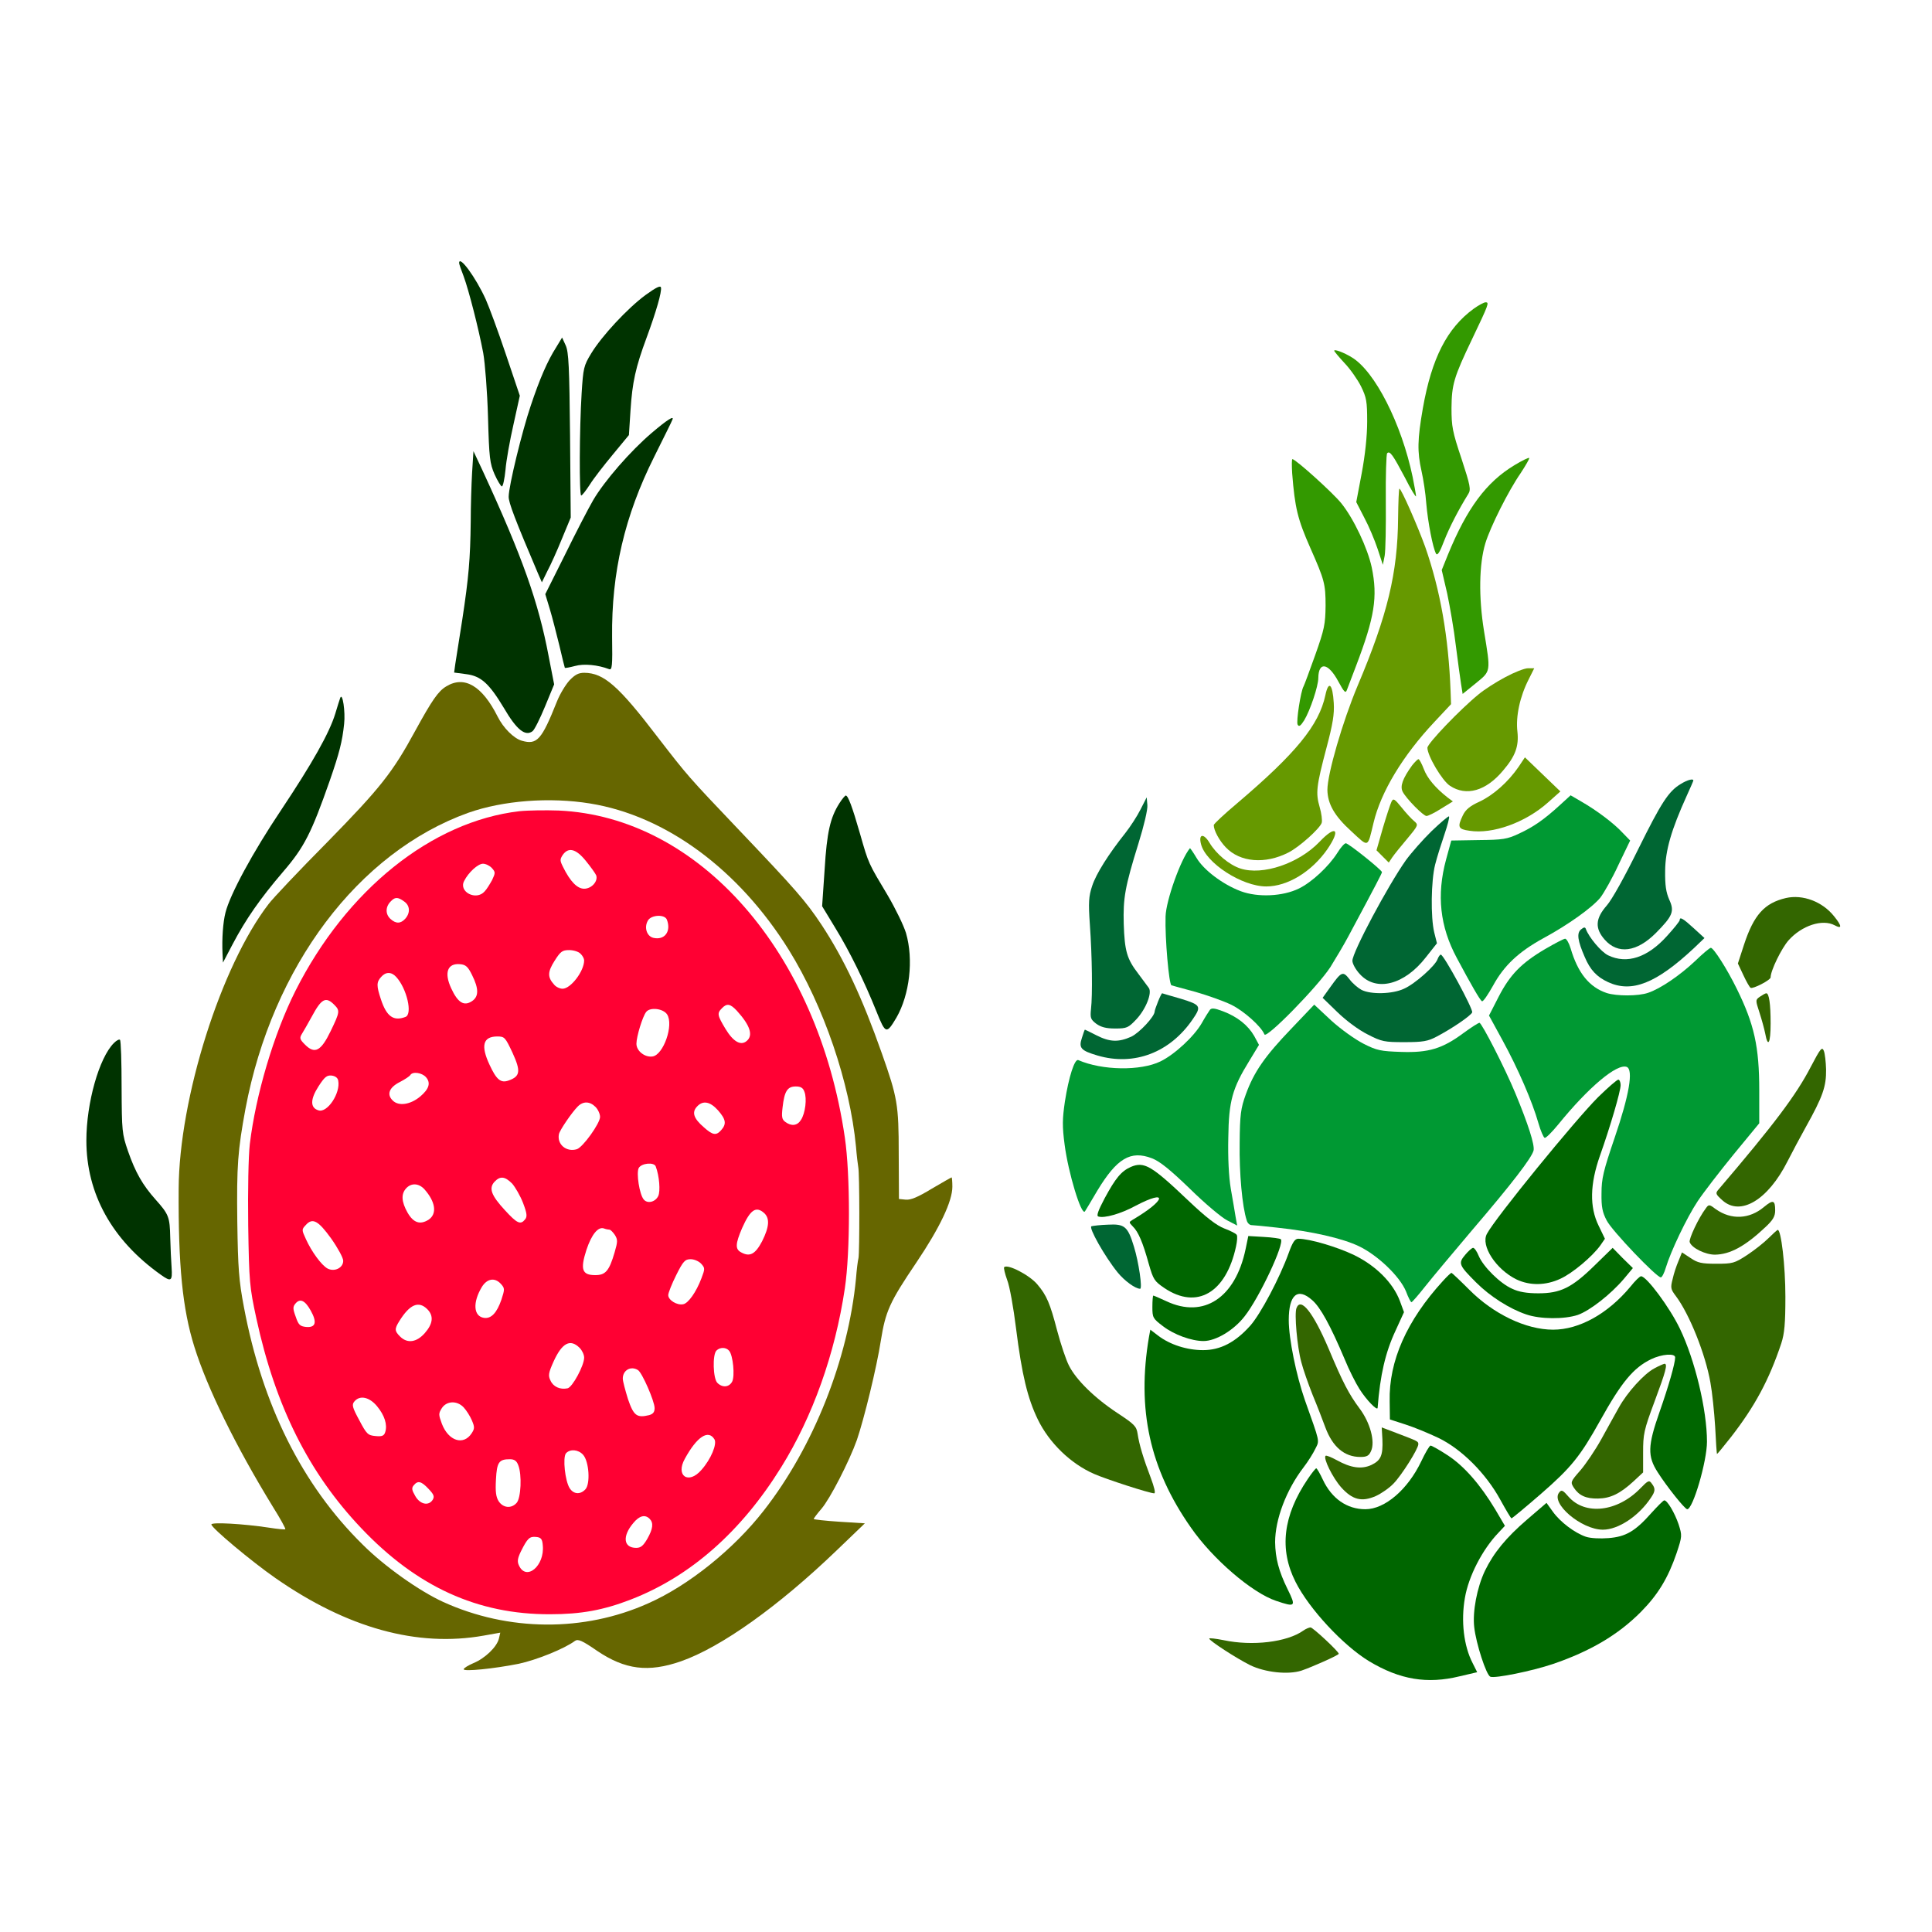 <?xml version="1.0" encoding="UTF-8" standalone="no"?>
<svg
   xmlns:dc="http://purl.org/dc/elements/1.1/"
   xmlns:cc="http://creativecommons.org/ns#"
   xmlns:rdf="http://www.w3.org/1999/02/22-rdf-syntax-ns#"
   xmlns:svg="http://www.w3.org/2000/svg"
   xmlns="http://www.w3.org/2000/svg"
   xmlns:sodipodi="http://sodipodi.sourceforge.net/DTD/sodipodi-0.dtd"
   xmlns:inkscape="http://www.inkscape.org/namespaces/inkscape"
   version="1.0"
   width="850pt"
   height="850pt"
   viewBox="0 0 850 850"
   preserveAspectRatio="xMidYMid meet"
   id="svg2"
   inkscape:version="0.91 r13725"
   sodipodi:docname="Food_20170419_033.svg">
  <defs
     id="defs116" />
  <sodipodi:namedview
     pagecolor="#ffffff"
     bordercolor="#666666"
     borderopacity="1"
     objecttolerance="10"
     gridtolerance="10"
     guidetolerance="10"
     inkscape:pageopacity="0"
     inkscape:pageshadow="2"
     inkscape:window-width="1920"
     inkscape:window-height="980"
     id="namedview114"
     showgrid="false"
     inkscape:zoom="0.88847059"
     inkscape:cx="678.44914"
     inkscape:cy="509.10005"
     inkscape:window-x="0"
     inkscape:window-y="1"
     inkscape:window-maximized="1"
     inkscape:current-layer="svg2" />
  <g
     transform="translate(0,850) scale(0.1,-0.1)"
     fill="#000000"
     stroke="none"
     id="g6">
    <path
       d="M0 4250 l0 -4250 4250 0 4250 0 0 4250 0 4250 -4250 0 -4250 0 0 -4250z m2048 3142 c88 -88 148 -201 218 -410 l48 -143 44 85 c24 47 61 105 82 128 51 57 68 47 94 -51 l19 -71 40 67 c73 122 280 308 336 301 19 -2 26 -9 27 -26 2 -45 -19 -131 -72 -287 -43 -129 -55 -178 -60 -253 -4 -50 -4 -92 -1 -92 4 0 34 18 67 39 73 48 127 68 142 53 7 -7 -10 -50 -53 -134 -34 -67 -76 -149 -91 -181 -82 -168 -161 -523 -153 -687 4 -84 28 -219 44 -249 18 -33 230 -311 290 -381 31 -35 135 -146 232 -245 97 -99 196 -202 219 -230 24 -27 46 -51 50 -53 4 -1 8 26 9 60 5 188 40 318 105 396 42 49 62 43 95 -30 15 -35 43 -114 61 -176 22 -74 50 -140 82 -195 27 -45 63 -111 81 -147 31 -64 32 -67 32 -205 0 -136 -1 -142 -31 -205 -17 -36 -45 -82 -63 -102 -17 -20 -31 -41 -31 -48 0 -7 16 -62 35 -122 46 -142 54 -201 51 -385 -1 -84 0 -153 3 -153 6 0 97 56 174 106 30 20 54 30 57 24 12 -20 -1 -146 -21 -209 -27 -79 -69 -155 -161 -285 -86 -122 -115 -182 -124 -255 -9 -83 -59 -303 -93 -411 -38 -123 -61 -181 -113 -282 -24 -46 -44 -86 -46 -89 -1 -4 24 -9 58 -13 77 -9 120 -24 120 -43 0 -19 -82 -105 -217 -225 -349 -312 -603 -457 -799 -458 -73 0 -144 24 -220 75 l-66 44 -49 -24 c-88 -45 -153 -67 -239 -81 -86 -14 -276 -19 -317 -8 -37 10 -26 34 25 55 88 37 143 63 147 69 2 3 -58 4 -132 2 -157 -4 -224 6 -371 54 -223 72 -496 243 -690 432 -59 58 -64 78 -25 93 25 9 159 6 240 -7 19 -3 33 -1 33 5 0 6 -31 63 -69 128 -85 146 -219 414 -254 508 -27 70 -70 229 -81 296 -6 31 -16 42 -70 78 -168 108 -276 250 -332 436 -37 125 -39 287 -5 425 39 157 91 254 152 286 41 21 48 18 65 -23 13 -30 15 -65 9 -202 -8 -205 5 -285 65 -399 43 -81 76 -130 83 -122 2 3 7 41 10 85 16 213 71 477 149 709 51 153 52 163 32 270 -6 32 16 169 37 236 32 98 92 207 213 390 60 91 131 200 157 243 45 74 58 103 126 287 34 89 55 101 79 44 13 -31 15 -65 11 -174 -5 -153 -15 -196 -87 -376 -27 -69 -50 -127 -50 -130 0 -12 25 13 115 113 120 132 198 241 277 389 35 65 84 138 111 166 26 28 47 52 47 54 0 1 7 34 14 71 50 236 75 713 52 977 -10 116 1 124 49 34 17 -31 34 -60 39 -65 13 -13 -3 182 -30 352 -14 88 -46 229 -70 314 -44 154 -50 182 -37 194 14 15 35 5 71 -31z m4560 -179 c2 -10 -23 -73 -54 -139 -120 -253 -129 -284 -121 -413 3 -64 13 -108 38 -173 18 -49 36 -88 40 -88 3 0 17 9 30 21 69 61 161 110 227 123 56 10 51 -16 -25 -127 -176 -255 -217 -414 -174 -663 12 -67 21 -135 21 -153 0 -37 0 -37 75 -11 32 11 78 20 102 20 56 0 56 -14 1 -122 -58 -115 -62 -175 -19 -263 37 -75 78 -111 253 -223 62 -40 130 -88 151 -108 21 -20 40 -35 41 -33 2 2 18 30 36 61 63 113 160 198 225 198 56 0 82 -33 49 -61 -21 -17 -75 -134 -111 -237 -28 -79 -36 -176 -20 -236 5 -17 54 -77 118 -142 60 -62 109 -118 109 -124 0 -27 20 -5 31 32 34 126 111 218 198 237 68 14 88 14 148 -4 112 -33 203 -147 194 -242 -2 -22 -26 -14 -56 17 -44 46 -74 52 -132 25 -52 -24 -95 -62 -118 -105 -14 -27 -21 -91 -31 -274 -3 -65 -12 -142 -19 -170 -14 -53 -18 -93 -16 -161 l1 -40 46 69 c26 38 69 113 96 167 58 118 77 126 110 52 18 -40 20 -61 16 -153 l-4 -106 -69 -130 c-148 -276 -150 -286 -114 -464 18 -91 23 -149 23 -275 0 -149 -2 -166 -27 -238 -64 -185 -169 -360 -295 -495 -23 -24 -48 -65 -57 -93 -10 -28 -35 -80 -56 -117 -21 -37 -39 -76 -39 -87 -1 -51 -33 -166 -64 -230 -71 -143 -183 -247 -361 -334 -148 -73 -300 -110 -460 -111 -28 0 -78 -7 -110 -16 -131 -35 -287 -11 -416 66 -37 22 -77 40 -89 40 -11 0 -66 -21 -122 -46 -98 -45 -102 -46 -182 -42 -94 5 -134 23 -286 124 -123 82 -165 117 -156 132 11 18 81 14 192 -9 115 -24 229 -22 308 8 72 26 68 39 -14 51 -88 13 -183 57 -266 123 -64 50 -177 185 -247 291 -31 48 -43 59 -79 68 -255 67 -342 108 -446 210 -117 116 -157 219 -192 505 -17 137 -37 236 -59 294 -33 81 -31 85 37 78 70 -6 125 -32 173 -84 49 -51 74 -103 104 -217 35 -136 66 -195 134 -259 53 -49 148 -114 155 -105 2 1 6 62 10 133 4 72 8 144 11 160 2 17 6 64 10 106 5 75 5 77 -19 83 -41 10 -123 82 -167 147 -57 85 -112 208 -155 347 -68 218 -57 399 39 667 37 105 50 197 41 310 -4 61 -8 164 -8 230 -1 111 1 124 27 176 15 31 60 99 101 152 90 117 123 172 142 237 11 38 20 50 34 50 29 0 42 -34 42 -118 0 -81 -8 -122 -47 -237 -44 -129 -55 -189 -55 -307 0 -108 1 -116 29 -159 32 -49 78 -95 87 -87 3 4 0 50 -7 103 -14 112 -7 257 16 329 39 127 128 231 375 443 58 50 121 107 140 127 l35 37 0 102 c1 100 2 105 59 252 56 145 58 153 59 245 0 82 -4 103 -27 155 -82 180 -109 282 -121 455 -4 52 -8 99 -9 104 0 6 7 12 17 14 21 4 93 -47 205 -146 51 -45 84 -68 86 -60 14 44 36 226 36 293 -1 105 -20 147 -116 247 -41 44 -74 85 -71 91 6 19 105 20 152 3 83 -33 185 -161 243 -305 l28 -72 13 82 c43 279 146 458 302 522 72 29 83 29 87 0z"
       id="path8"
       style="fill:none" />
    <path
       d="M2020 7343 c0 -5 9 -31 20 -59 23 -63 65 -227 86 -337 8 -45 18 -172 21 -281 5 -181 8 -205 29 -253 13 -29 28 -53 32 -53 5 0 12 33 16 73 3 39 19 129 35 199 l28 127 -62 184 c-34 101 -74 209 -88 240 -44 97 -117 196 -117 160z"
       id="path10"
       style="fill:#003300" />
    <path
       d="M2840 7202 c-80 -59 -193 -181 -239 -257 -33 -54 -35 -65 -42 -174 -10 -159 -11 -451 -2 -451 5 1 21 22 38 48 16 26 62 85 101 132 l71 86 7 109 c8 123 22 188 71 320 42 114 67 201 63 220 -2 10 -21 1 -68 -33z"
       id="path12"
       style="fill:#003300" />
    <path
       d="M2447 6972 c-38 -59 -73 -140 -112 -257 -38 -112 -97 -354 -97 -400 -1 -25 29 -103 129 -338 l17 -39 24 49 c14 26 43 90 64 142 l39 94 -3 361 c-3 302 -6 367 -19 396 l-16 35 -26 -43z"
       id="path14"
       style="fill:#003300" />
    <path
       d="M2868 6596 c-95 -81 -208 -211 -258 -296 -21 -36 -77 -144 -124 -240 l-87 -174 20 -66 c11 -36 29 -108 42 -160 12 -52 23 -96 24 -98 2 -2 22 2 45 8 39 11 100 5 150 -14 13 -5 15 14 13 141 -3 284 55 533 185 793 42 85 79 158 80 163 10 21 -23 0 -90 -57z"
       id="path16"
       style="fill:#003300" />
    <path
       d="M2077 6420 c-3 -52 -6 -149 -6 -215 -2 -166 -9 -245 -37 -430 -14 -88 -28 -177 -31 -197 l-5 -37 53 -7 c65 -8 101 -41 166 -149 56 -96 94 -126 126 -102 9 7 33 56 55 109 l40 97 -24 123 c-45 239 -116 439 -291 818 l-40 85 -6 -95z"
       id="path18"
       style="fill:#003300" />
    <path
       d="M2505 5506 c-17 -19 -42 -60 -55 -93 -67 -168 -87 -191 -154 -172 -35 10 -81 55 -107 107 -68 135 -146 181 -226 132 -35 -21 -62 -60 -136 -195 -100 -184 -153 -251 -387 -490 -125 -126 -241 -249 -258 -272 -210 -272 -394 -856 -396 -1253 -2 -339 17 -529 69 -695 56 -180 181 -436 346 -705 32 -51 57 -96 54 -98 -2 -2 -34 1 -72 7 -112 17 -253 25 -253 14 0 -15 177 -163 282 -236 316 -220 624 -305 916 -253 l73 13 -6 -26 c-9 -37 -61 -87 -112 -108 -23 -10 -43 -22 -43 -27 0 -11 131 2 242 24 79 17 201 66 248 101 13 9 32 1 97 -44 123 -83 225 -96 369 -46 177 62 429 242 684 487 l125 120 -112 7 c-62 4 -113 10 -113 12 0 3 15 23 34 45 38 44 123 210 156 303 32 94 87 319 105 435 21 131 38 170 157 346 103 153 158 269 158 333 0 23 -2 41 -3 41 -2 0 -42 -23 -88 -50 -61 -37 -92 -50 -114 -48 l-30 3 -1 200 c0 216 -6 247 -74 440 -87 247 -166 415 -266 567 -70 105 -111 152 -369 423 -218 229 -221 233 -350 400 -174 228 -238 284 -324 285 -26 0 -41 -8 -66 -34z m91 -541 c334 -54 655 -291 875 -645 153 -247 268 -583 295 -865 3 -38 8 -79 10 -90 6 -26 6 -374 1 -400 -3 -11 -8 -51 -11 -90 -34 -355 -187 -741 -405 -1020 -132 -170 -332 -331 -509 -409 -283 -127 -616 -124 -902 6 -105 48 -258 156 -355 253 -266 262 -441 614 -522 1045 -22 116 -26 169 -29 375 -3 247 2 313 36 497 118 626 496 1128 980 1302 153 54 357 70 536 41z"
       id="path20"
       style="fill:#666600" />
    <path
       d="M2285 4931 c-386 -45 -761 -346 -985 -790 -96 -191 -175 -459 -201 -675 -6 -54 -9 -201 -7 -357 4 -251 6 -271 36 -410 84 -387 231 -680 462 -923 244 -257 511 -379 830 -378 137 0 235 18 356 65 261 101 485 298 661 582 138 222 237 498 280 787 24 159 24 501 0 663 -119 816 -640 1411 -1259 1439 -56 2 -135 1 -173 -3z m292 -218 c22 -27 42 -55 46 -64 9 -26 -20 -59 -53 -59 -30 0 -61 31 -93 96 -14 28 -14 33 -1 53 25 35 58 27 101 -26z m-413 -32 c16 -18 16 -21 1 -53 -10 -18 -24 -41 -33 -50 -37 -42 -115 -2 -90 46 19 38 61 76 83 76 12 0 30 -9 39 -19z m-386 -147 c26 -18 28 -50 5 -76 -20 -22 -41 -23 -65 -1 -22 20 -23 51 -1 75 20 22 32 23 61 2z m1156 -80 c20 -52 -10 -92 -60 -80 -28 7 -41 45 -24 75 13 26 74 30 84 5z m-380 -150 c9 -8 16 -22 16 -29 0 -48 -59 -125 -95 -125 -12 0 -29 8 -37 18 -30 33 -29 56 2 105 26 41 34 47 64 47 19 0 42 -7 50 -16z m-477 -94 c30 -60 30 -95 -1 -115 -35 -23 -62 -6 -91 57 -32 69 -16 111 39 106 25 -2 35 -11 53 -48z m-334 -8 c47 -51 73 -164 41 -176 -52 -20 -83 1 -108 77 -20 60 -20 76 1 99 20 23 45 23 66 0z m-273 -122 c26 -26 26 -31 -15 -116 -43 -89 -70 -103 -113 -60 -23 23 -25 29 -14 47 7 11 27 46 44 77 42 78 61 89 98 52z m1772 -27 c58 -64 73 -108 43 -133 -26 -22 -59 -3 -93 53 -36 60 -38 69 -16 91 22 23 37 20 66 -11z m-307 -16 c30 -46 -16 -178 -64 -185 -34 -5 -71 24 -71 56 0 31 27 120 43 140 17 22 75 15 92 -11z m-680 -169 c37 -81 34 -104 -18 -122 -34 -12 -53 4 -83 69 -40 85 -29 125 34 125 32 0 35 -4 67 -72z m-381 -107 c22 -25 14 -52 -25 -85 -43 -36 -95 -44 -121 -18 -28 27 -16 58 32 82 21 11 41 24 45 30 10 17 51 11 69 -9z m-386 -15 c11 -55 -48 -144 -87 -131 -37 11 -36 49 0 105 27 42 37 50 58 48 16 -2 27 -10 29 -22z m2051 -49 c12 -30 4 -95 -15 -124 -16 -26 -42 -29 -69 -9 -15 11 -17 22 -12 64 8 71 21 92 58 92 22 0 32 -6 38 -23z m-919 -67 c11 -11 20 -31 20 -44 0 -28 -75 -133 -102 -142 -46 -14 -88 21 -79 66 3 17 57 96 83 122 24 24 53 23 78 -2z m539 -15 c35 -40 38 -60 14 -87 -22 -25 -37 -23 -77 13 -44 38 -53 65 -30 90 26 29 58 23 93 -16z m-274 -247 c16 -42 21 -109 11 -130 -13 -27 -48 -35 -64 -15 -19 23 -33 116 -22 138 12 22 68 27 75 7z m-632 -75 c14 -16 36 -54 48 -85 18 -47 19 -61 9 -73 -20 -25 -35 -18 -89 41 -60 65 -71 96 -46 124 25 27 46 25 78 -7z m-386 -25 c49 -55 57 -108 19 -134 -38 -24 -67 -14 -93 31 -27 48 -29 82 -6 107 22 24 55 23 80 -4z m1495 -105 c25 -23 23 -60 -9 -124 -30 -57 -54 -70 -92 -49 -27 14 -26 37 4 107 36 81 61 98 97 66z m-1905 -112 c29 -41 53 -85 53 -98 0 -31 -38 -50 -69 -34 -27 15 -70 74 -95 129 -19 41 -19 43 -1 62 30 34 55 20 112 -59z m1224 39 c5 0 15 -10 24 -23 13 -21 13 -29 -1 -77 -24 -82 -40 -100 -85 -100 -58 0 -67 24 -39 111 23 69 52 104 78 94 8 -3 18 -5 23 -5z m404 -150 c17 -19 17 -22 1 -64 -23 -61 -58 -110 -80 -114 -27 -6 -66 18 -66 40 0 10 16 50 35 88 31 62 39 70 64 70 15 0 36 -9 46 -20z m-881 -89 c17 -19 17 -23 2 -69 -20 -58 -45 -85 -77 -80 -46 7 -50 68 -9 136 23 37 57 43 84 13z m-837 -117 c29 -52 22 -76 -21 -72 -26 3 -33 9 -45 45 -13 35 -13 44 -1 58 20 24 42 14 67 -31z m513 6 c29 -29 25 -64 -11 -105 -36 -41 -77 -47 -109 -15 -24 24 -25 33 -3 68 46 74 85 90 123 52z m670 -170 c11 -11 20 -30 20 -43 0 -35 -52 -131 -73 -135 -33 -7 -63 7 -75 34 -11 22 -9 34 14 85 37 81 73 100 114 59z m658 -13 c17 -20 26 -111 13 -136 -14 -25 -43 -27 -65 -5 -19 19 -22 124 -4 142 16 16 43 15 56 -1z m-401 -85 c18 -11 73 -137 73 -167 0 -18 -7 -26 -24 -31 -54 -13 -68 -3 -93 70 -12 39 -23 79 -23 91 0 37 36 57 67 37z m-1148 -159 c33 -40 46 -81 36 -113 -5 -17 -14 -21 -43 -18 -33 3 -39 8 -71 69 -31 57 -34 69 -22 83 24 29 66 20 100 -21z m381 -5 c12 -13 28 -38 36 -57 13 -30 12 -37 -1 -57 -36 -55 -102 -34 -131 42 -15 41 -15 45 0 69 21 32 67 34 96 3z m1103 -140 c13 -20 -15 -88 -57 -135 -57 -66 -115 -26 -73 49 53 97 103 130 130 86z m-578 -68 c27 -29 33 -130 10 -153 -23 -24 -52 -21 -69 6 -20 32 -31 134 -16 153 18 20 54 17 75 -6z m-285 -46 c17 -42 12 -145 -7 -166 -23 -26 -59 -23 -79 7 -12 19 -15 42 -12 96 4 76 13 89 61 89 20 0 30 -7 37 -26z m-395 -104 c24 -25 27 -34 19 -48 -18 -29 -56 -21 -77 16 -15 26 -17 35 -7 47 18 22 33 19 65 -15z m973 -132 c18 -18 15 -44 -10 -88 -18 -31 -29 -40 -49 -40 -56 0 -62 51 -13 109 27 33 52 39 72 19z m-470 -117 c9 -90 -73 -159 -105 -88 -8 17 -6 31 9 62 29 58 38 66 67 63 21 -2 27 -9 29 -37z"
       id="path22"
       style="fill:#ff0033" />
    <path
       d="M1497 5430 c-3 -8 -13 -40 -22 -70 -26 -85 -101 -218 -239 -425 -124 -185 -224 -370 -244 -450 -11 -43 -16 -115 -13 -180 l2 -40 42 80 c59 112 122 202 222 319 94 109 125 171 206 402 42 121 55 172 63 249 6 54 -7 140 -17 115z"
       id="path24"
       style="fill:#003300" />
    <path
       d="M3693 4966 c-40 -63 -55 -126 -65 -292 l-11 -161 57 -94 c65 -106 129 -237 182 -369 40 -100 44 -101 88 -27 58 101 76 255 42 372 -10 33 -46 107 -80 165 -86 144 -84 138 -122 271 -35 122 -53 169 -63 169 -3 0 -16 -15 -28 -34z"
       id="path26"
       style="fill:#003300" />
    <path
       d="M501 3911 c-65 -65 -121 -263 -121 -429 0 -234 113 -438 327 -590 46 -33 52 -29 48 31 -2 28 -5 88 -6 132 -2 91 -6 102 -65 168 -56 63 -88 118 -121 213 -26 76 -27 86 -28 281 0 111 -3 204 -7 208 -3 4 -15 -2 -27 -14z"
       id="path28"
       style="fill:#003300" />
    <path
       d="M6484 7142 c-118 -86 -185 -218 -224 -438 -24 -138 -25 -191 -6 -276 8 -35 18 -99 21 -143 7 -82 29 -196 43 -221 6 -10 17 7 35 55 24 62 66 142 107 208 12 19 9 36 -30 155 -40 119 -44 142 -44 223 1 103 10 135 91 304 73 153 76 161 59 161 -7 0 -31 -13 -52 -28z"
       id="path30"
       style="fill:#339900" />
    <path
       d="M5870 6957 c0 -3 20 -27 45 -54 25 -26 58 -73 73 -103 24 -49 27 -66 27 -155 0 -63 -9 -147 -24 -227 l-24 -127 35 -68 c20 -37 46 -99 59 -138 l23 -70 8 40 c4 22 6 131 5 242 -1 111 2 205 6 209 12 12 25 -7 78 -107 26 -52 49 -89 49 -82 0 6 -7 45 -15 85 -49 234 -166 465 -268 526 -34 21 -77 37 -77 29z"
       id="path32"
       style="fill:#339900" />
    <path
       d="M6664 6454 c-125 -75 -210 -190 -294 -395 l-27 -67 24 -103 c12 -57 30 -160 38 -229 9 -69 19 -145 23 -169 l7 -44 58 47 c67 55 66 47 36 230 -24 149 -22 293 6 386 22 72 101 230 155 308 23 35 40 65 38 67 -2 3 -31 -11 -64 -31z"
       id="path34"
       style="fill:#339900" />
    <path
       d="M5685 6418 c12 -153 24 -202 80 -329 62 -140 67 -158 67 -254 -1 -81 -5 -103 -46 -218 -25 -70 -48 -132 -51 -137 -12 -20 -33 -155 -26 -168 6 -11 13 -6 29 19 26 43 62 150 62 186 1 74 44 67 88 -15 26 -48 32 -54 38 -37 4 11 22 58 40 105 82 215 96 304 69 434 -18 84 -79 214 -134 282 -36 45 -201 194 -215 194 -3 0 -3 -28 -1 -62z"
       id="path36"
       style="fill:#339900" />
    <path
       d="M6151 6220 c-2 -240 -46 -425 -178 -737 -66 -157 -133 -388 -133 -458 1 -62 31 -115 106 -183 77 -71 70 -74 97 38 32 135 128 295 268 444 l73 78 -2 56 c-9 240 -45 445 -112 637 -33 91 -105 255 -113 255 -3 0 -5 -59 -6 -130z"
       id="path38"
       style="fill:#669900" />
    <path
       d="M6623 5521 c-40 -21 -93 -55 -118 -76 -80 -65 -225 -216 -225 -235 0 -35 65 -145 99 -167 72 -48 159 -23 234 67 54 63 70 107 63 171 -8 67 11 155 50 231 l24 48 -27 0 c-16 0 -61 -18 -100 -39z"
       id="path40"
       style="fill:#669900" />
    <path
       d="M5831 5441 c-28 -131 -129 -255 -388 -475 -57 -48 -103 -91 -103 -96 0 -23 24 -68 53 -98 63 -66 173 -75 275 -23 48 24 139 106 147 131 3 10 -1 42 -9 69 -18 62 -15 91 30 261 28 105 35 149 32 197 -5 85 -23 101 -37 34z"
       id="path42"
       style="fill:#669900" />
    <path
       d="M6681 5126 c-46 -67 -112 -125 -172 -153 -42 -19 -61 -35 -73 -60 -25 -52 -21 -61 29 -68 102 -16 246 36 345 124 l55 49 -78 75 -78 75 -28 -42z"
       id="path44"
       style="fill:#669900" />
    <path
       d="M6213 5133 c-42 -58 -54 -92 -42 -116 16 -31 91 -107 105 -107 7 0 36 14 64 32 l52 32 -24 18 c-52 41 -89 84 -104 125 -9 24 -20 43 -23 43 -4 0 -16 -12 -28 -27z"
       id="path46"
       style="fill:#669900" />
    <path
       d="M7395 5051 c-54 -32 -86 -82 -188 -288 -59 -120 -115 -221 -138 -247 -50 -57 -53 -100 -9 -150 58 -66 141 -55 225 29 74 75 83 95 59 147 -14 32 -19 63 -18 128 1 89 27 179 95 329 16 35 29 65 29 67 0 10 -28 2 -55 -15z"
       id="path48"
       style="fill:#006633" />
    <path
       d="M6863 4958 c-70 -64 -116 -96 -181 -126 -51 -24 -70 -27 -177 -28 l-120 -2 -23 -84 c-42 -156 -27 -294 47 -432 62 -116 102 -186 111 -191 5 -3 26 28 49 69 48 88 112 148 219 207 113 61 218 137 253 180 16 21 53 86 80 145 l51 106 -34 35 c-39 42 -114 98 -180 136 l-48 28 -47 -43z"
       id="path50"
       style="fill:#009933" />
    <path
       d="M5018 4939 c-15 -30 -45 -76 -67 -104 -74 -93 -129 -180 -146 -233 -15 -45 -17 -72 -10 -170 10 -141 12 -311 5 -371 -4 -39 -2 -46 23 -65 21 -15 43 -21 83 -21 52 0 58 3 94 41 42 45 70 117 54 138 -5 7 -26 35 -46 62 -50 65 -60 99 -64 219 -3 114 5 162 65 355 24 77 41 149 39 168 l-3 34 -27 -53z"
       id="path52"
       style="fill:#006633" />
    <path
       d="M6122 4973 c-5 -10 -22 -62 -38 -116 l-28 -98 27 -27 27 -27 16 24 c9 13 39 50 66 82 49 59 49 60 29 77 -11 9 -36 36 -55 60 -31 38 -36 41 -44 25z"
       id="path54"
       style="fill:#669900" />
    <path
       d="M6299 4844 c-39 -38 -90 -96 -114 -129 -79 -112 -235 -404 -235 -442 0 -13 15 -40 33 -59 72 -79 196 -47 290 74 l49 62 -12 48 c-16 66 -14 227 4 298 8 32 27 92 41 133 14 41 23 76 20 79 -2 3 -36 -26 -76 -64z"
       id="path56"
       style="fill:#006633" />
    <path
       d="M5805 4796 c-91 -95 -250 -149 -348 -117 -49 16 -106 64 -135 112 -26 44 -50 41 -38 -5 21 -83 180 -186 287 -186 94 0 200 65 269 164 60 88 38 109 -35 32z"
       id="path58"
       style="fill:#669900" />
    <path
       d="M5884 4748 c-38 -60 -112 -129 -169 -157 -71 -35 -181 -40 -256 -12 -80 30 -164 94 -195 147 -15 25 -28 44 -29 42 -41 -50 -105 -230 -107 -300 -3 -96 15 -300 26 -303 6 -2 54 -15 106 -29 52 -15 123 -40 156 -56 56 -27 133 -96 147 -131 8 -21 234 210 290 296 24 39 60 99 79 135 127 237 148 278 148 283 0 9 -147 127 -159 127 -6 0 -23 -19 -37 -42z"
       id="path60"
       style="fill:#009933" />
    <path
       d="M7857 4549 c-94 -22 -141 -74 -184 -205 l-27 -83 24 -51 c13 -28 27 -53 32 -56 10 -6 88 34 88 46 0 30 48 128 79 163 58 65 149 95 203 66 33 -18 32 -3 -3 40 -51 64 -137 97 -212 80z"
       id="path62"
       style="fill:#336600" />
    <path
       d="M7390 4452 c0 -5 -25 -36 -55 -69 -86 -96 -177 -126 -260 -86 -31 15 -85 80 -98 116 -3 9 -9 8 -21 -2 -20 -16 -15 -50 16 -121 24 -57 53 -88 103 -111 104 -48 211 -6 377 149 l47 45 -47 43 c-47 43 -62 52 -62 36z"
       id="path64"
       style="fill:#006633" />
    <path
       d="M6797 4324 c-105 -62 -154 -113 -204 -210 l-42 -82 59 -108 c69 -126 132 -272 158 -364 10 -35 23 -65 28 -66 5 -2 32 25 59 58 134 165 259 270 302 254 30 -12 11 -124 -53 -311 -50 -147 -58 -180 -58 -245 -1 -60 4 -84 23 -120 23 -45 219 -250 238 -250 5 0 15 19 22 43 21 70 91 218 140 292 26 39 97 131 159 207 l112 136 0 144 c0 193 -22 292 -99 448 -42 86 -102 180 -114 180 -5 0 -36 -26 -70 -59 -67 -63 -152 -121 -206 -139 -43 -15 -138 -15 -182 -1 -77 26 -127 88 -159 197 -7 23 -18 42 -24 42 -6 0 -46 -21 -89 -46z"
       id="path66"
       style="fill:#009933" />
    <path
       d="M6325 4281 c-9 -29 -100 -110 -148 -131 -51 -24 -146 -26 -187 -5 -15 8 -40 29 -53 47 -29 37 -35 34 -85 -36 l-33 -46 65 -63 c38 -37 93 -78 133 -98 62 -32 74 -34 162 -34 82 0 103 4 141 24 67 35 151 92 157 107 5 14 -125 254 -138 254 -4 0 -10 -9 -14 -19z"
       id="path68"
       style="fill:#006633" />
    <path
       d="M5095 4094 c-8 -20 -15 -40 -15 -44 0 -22 -67 -94 -103 -111 -56 -25 -94 -24 -153 6 -27 14 -50 25 -51 25 -1 0 -7 -16 -13 -36 -15 -45 -5 -56 69 -78 161 -47 318 13 418 159 40 58 36 64 -52 91 -44 13 -81 23 -82 24 -2 0 -10 -16 -18 -36z"
       id="path70"
       style="fill:#006633" />
    <path
       d="M7743 4115 c-20 -14 -20 -15 -2 -70 10 -31 21 -71 25 -91 12 -66 24 -45 24 43 0 88 -7 133 -19 133 -4 0 -16 -7 -28 -15z"
       id="path72"
       style="fill:#336600" />
    <path
       d="M5681 3974 c-117 -122 -164 -190 -200 -289 -22 -61 -26 -88 -27 -215 -2 -130 11 -278 31 -339 3 -12 13 -21 21 -21 8 0 58 -5 112 -11 153 -16 288 -47 361 -82 83 -40 180 -133 207 -199 10 -27 21 -48 24 -47 3 0 30 31 60 69 30 38 123 149 206 247 178 208 262 318 271 351 6 24 -24 117 -80 252 -45 109 -148 310 -158 310 -5 0 -36 -20 -69 -44 -94 -70 -155 -88 -275 -84 -90 3 -107 6 -166 36 -37 19 -99 63 -142 102 l-75 70 -101 -106z"
       id="path74"
       style="fill:#009933" />
    <path
       d="M5323 4057 c-5 -7 -21 -32 -35 -57 -34 -60 -121 -140 -183 -170 -87 -42 -255 -40 -361 6 -16 7 -42 -74 -59 -183 -11 -76 -12 -107 -1 -190 16 -123 73 -311 89 -293 2 3 27 44 55 92 86 142 146 178 240 142 34 -13 79 -49 167 -134 66 -65 140 -127 164 -139 l44 -23 -7 39 c-3 21 -13 76 -21 123 -9 53 -13 138 -11 225 2 161 18 217 92 337 l43 71 -21 39 c-27 47 -74 85 -138 109 -37 14 -50 15 -57 6z"
       id="path76"
       style="fill:#009933" />
    <path
       d="M7967 3807 c-64 -124 -161 -253 -406 -540 -15 -17 -13 -21 17 -48 79 -71 200 1 286 171 21 41 57 109 80 150 76 136 91 180 90 255 -1 33 -5 70 -10 82 -8 19 -15 10 -57 -70z"
       id="path78"
       style="fill:#336600" />
    <path
       d="M7031 3673 c-101 -101 -452 -531 -489 -601 -29 -52 40 -157 130 -201 59 -28 129 -27 193 3 53 24 141 98 176 147 l20 29 -28 58 c-40 82 -38 182 6 307 45 127 91 283 91 311 0 13 -5 24 -10 24 -6 0 -46 -35 -89 -77z"
       id="path80"
       style="fill:#006600" />
    <path
       d="M4975 3366 c-42 -19 -67 -49 -115 -138 -28 -53 -37 -77 -28 -80 26 -9 100 12 164 47 145 76 134 25 -12 -61 -18 -11 -18 -11 0 -30 24 -23 44 -70 70 -164 20 -70 25 -77 69 -107 143 -96 271 -21 315 183 5 23 7 46 3 51 -3 6 -28 18 -54 28 -34 13 -80 48 -160 124 -161 153 -193 172 -252 147z"
       id="path82"
       style="fill:#006600" />
    <path
       d="M7761 3190 c-64 -54 -144 -58 -212 -10 -29 22 -31 22 -44 4 -32 -42 -76 -136 -71 -149 9 -26 69 -55 111 -55 67 1 133 37 223 122 33 31 42 47 42 73 0 45 -9 48 -49 15z"
       id="path84"
       style="fill:#336600" />
    <path
       d="M4875 3112 c-33 -1 -66 -5 -73 -7 -14 -5 59 -134 115 -203 30 -37 78 -72 99 -72 11 0 -6 117 -27 185 -27 89 -41 101 -114 97z"
       id="path86"
       style="fill:#006633" />
    <path
       d="M7780 3052 c-19 -19 -62 -53 -94 -74 -55 -36 -64 -38 -135 -38 -65 0 -82 4 -113 25 l-38 25 -15 -37 c-9 -21 -21 -56 -26 -80 -10 -38 -9 -45 14 -75 60 -80 130 -255 152 -380 8 -43 17 -131 21 -195 3 -65 7 -119 8 -120 1 -1 29 33 62 75 104 134 167 250 221 412 14 43 18 87 18 205 0 137 -19 297 -34 294 -3 -1 -22 -18 -41 -37z"
       id="path88"
       style="fill:#336600" />
    <path
       d="M5480 3004 c-45 -214 -184 -306 -348 -229 -30 14 -56 25 -58 25 -2 0 -4 -22 -4 -50 0 -47 2 -51 47 -85 48 -37 125 -65 178 -65 54 0 133 47 181 109 64 81 177 321 159 339 -3 3 -37 8 -75 10 l-68 4 -12 -58z"
       id="path90"
       style="fill:#006600" />
    <path
       d="M5670 2988 c-40 -111 -124 -269 -169 -320 -66 -74 -132 -108 -208 -108 -71 0 -146 24 -198 64 l-34 26 -6 -32 c-54 -318 3 -580 184 -838 96 -139 270 -288 375 -323 86 -29 89 -26 51 51 -39 79 -54 137 -55 207 0 100 49 230 125 329 20 26 43 63 52 82 19 38 21 25 -46 214 -38 109 -71 270 -71 352 0 112 39 145 103 88 36 -31 80 -111 143 -260 19 -47 49 -106 65 -131 31 -49 79 -98 80 -83 11 144 34 244 79 340 l37 81 -18 49 c-30 80 -105 155 -201 202 -75 36 -196 72 -246 72 -15 0 -25 -15 -42 -62z"
       id="path92"
       style="fill:#006600" />
    <path
       d="M6446 2979 c-31 -37 -28 -45 48 -121 62 -62 147 -116 221 -141 61 -21 167 -22 227 -2 53 19 144 90 202 158 l40 48 -45 44 -44 45 -80 -78 c-100 -98 -150 -122 -247 -122 -50 0 -86 6 -115 20 -53 23 -127 97 -147 144 -8 20 -19 36 -25 36 -5 0 -21 -14 -35 -31z"
       id="path94"
       style="fill:#006600" />
    <path
       d="M4418 2925 c-3 -3 3 -28 13 -56 11 -27 28 -123 39 -212 26 -207 51 -309 96 -402 50 -103 144 -194 246 -239 54 -24 246 -86 266 -86 7 0 0 28 -15 68 -32 84 -51 146 -58 194 -5 33 -14 42 -90 92 -100 66 -181 146 -212 208 -13 25 -36 94 -52 154 -31 119 -46 155 -87 203 -34 41 -131 91 -146 76z"
       id="path96"
       style="fill:#336600" />
    <path
       d="M6348 2864 c-159 -174 -238 -352 -234 -529 l1 -80 68 -22 c38 -12 103 -39 145 -59 102 -49 209 -156 272 -271 25 -45 47 -83 50 -83 3 0 62 49 130 108 132 115 172 164 260 322 94 169 146 232 224 270 48 23 106 27 106 8 0 -26 -29 -127 -69 -241 -52 -148 -53 -194 -8 -264 40 -63 119 -162 130 -163 25 -1 87 211 87 297 0 140 -53 360 -119 497 -45 94 -147 231 -171 231 -6 0 -27 -21 -47 -46 -99 -119 -225 -189 -340 -189 -120 0 -263 69 -370 177 -40 40 -75 73 -77 73 -3 0 -20 -16 -38 -36z"
       id="path98"
       style="fill:#006600" />
    <path
       d="M5704 2745 c-10 -24 3 -171 21 -237 8 -32 31 -97 50 -145 20 -48 45 -113 56 -143 32 -86 84 -130 154 -130 28 0 38 5 47 26 19 41 -4 126 -51 188 -46 62 -73 113 -135 261 -68 160 -123 230 -142 180z"
       id="path100"
       style="fill:#336600" />
    <path
       d="M7279 2480 c-46 -24 -120 -106 -157 -173 -16 -29 -51 -91 -77 -139 -26 -47 -68 -109 -92 -137 -44 -50 -44 -52 -29 -76 23 -35 54 -49 107 -48 54 1 96 21 155 75 l43 40 0 87 c0 81 3 98 50 224 50 134 59 167 44 167 -5 -1 -24 -9 -44 -20z"
       id="path102"
       style="fill:#336600" />
    <path
       d="M6082 2168 c3 -72 -7 -93 -48 -113 -43 -20 -90 -14 -153 21 -24 13 -46 22 -49 19 -11 -11 31 -96 68 -138 50 -56 91 -66 153 -39 24 11 59 35 78 55 36 37 109 153 109 173 0 13 -1 13 -98 50 l-63 24 3 -52z"
       id="path104"
       style="fill:#336600" />
    <path
       d="M6253 2071 c-59 -124 -160 -211 -246 -211 -81 0 -148 47 -187 130 -13 28 -26 50 -29 50 -3 0 -20 -21 -38 -48 -108 -160 -126 -308 -53 -452 60 -119 210 -280 324 -349 135 -81 255 -101 398 -66 l77 18 -20 40 c-39 75 -52 185 -34 287 16 95 77 213 147 286 l29 31 -43 73 c-65 108 -137 191 -210 238 -35 23 -69 42 -74 42 -5 0 -23 -31 -41 -69z"
       id="path106"
       style="fill:#006600" />
    <path
       d="M7217 1952 c-101 -104 -243 -120 -316 -37 -25 29 -31 32 -41 19 -40 -47 97 -164 192 -164 68 0 158 60 211 140 20 29 21 41 4 63 -11 16 -16 14 -50 -21z"
       id="path108"
       style="fill:#336600" />
    <path
       d="M7265 1843 c-71 -80 -112 -104 -188 -110 -37 -3 -79 -1 -100 6 -49 17 -112 64 -145 110 l-28 39 -85 -73 c-93 -80 -147 -146 -186 -226 -35 -74 -55 -180 -47 -248 8 -72 53 -211 71 -218 21 -8 183 25 275 56 164 56 287 128 388 230 75 76 119 149 156 257 25 75 25 78 9 128 -17 50 -50 106 -63 105 -4 0 -29 -25 -57 -56z"
       id="path110"
       style="fill:#006600" />
    <path
       d="M5734 1326 c-72 -51 -224 -69 -351 -42 -35 7 -63 10 -63 7 1 -10 120 -87 180 -117 66 -32 167 -43 226 -24 47 16 164 68 164 74 0 10 -114 116 -124 116 -6 0 -21 -6 -32 -14z"
       id="path112"
       style="fill:#336600" />
  </g>
</svg>
